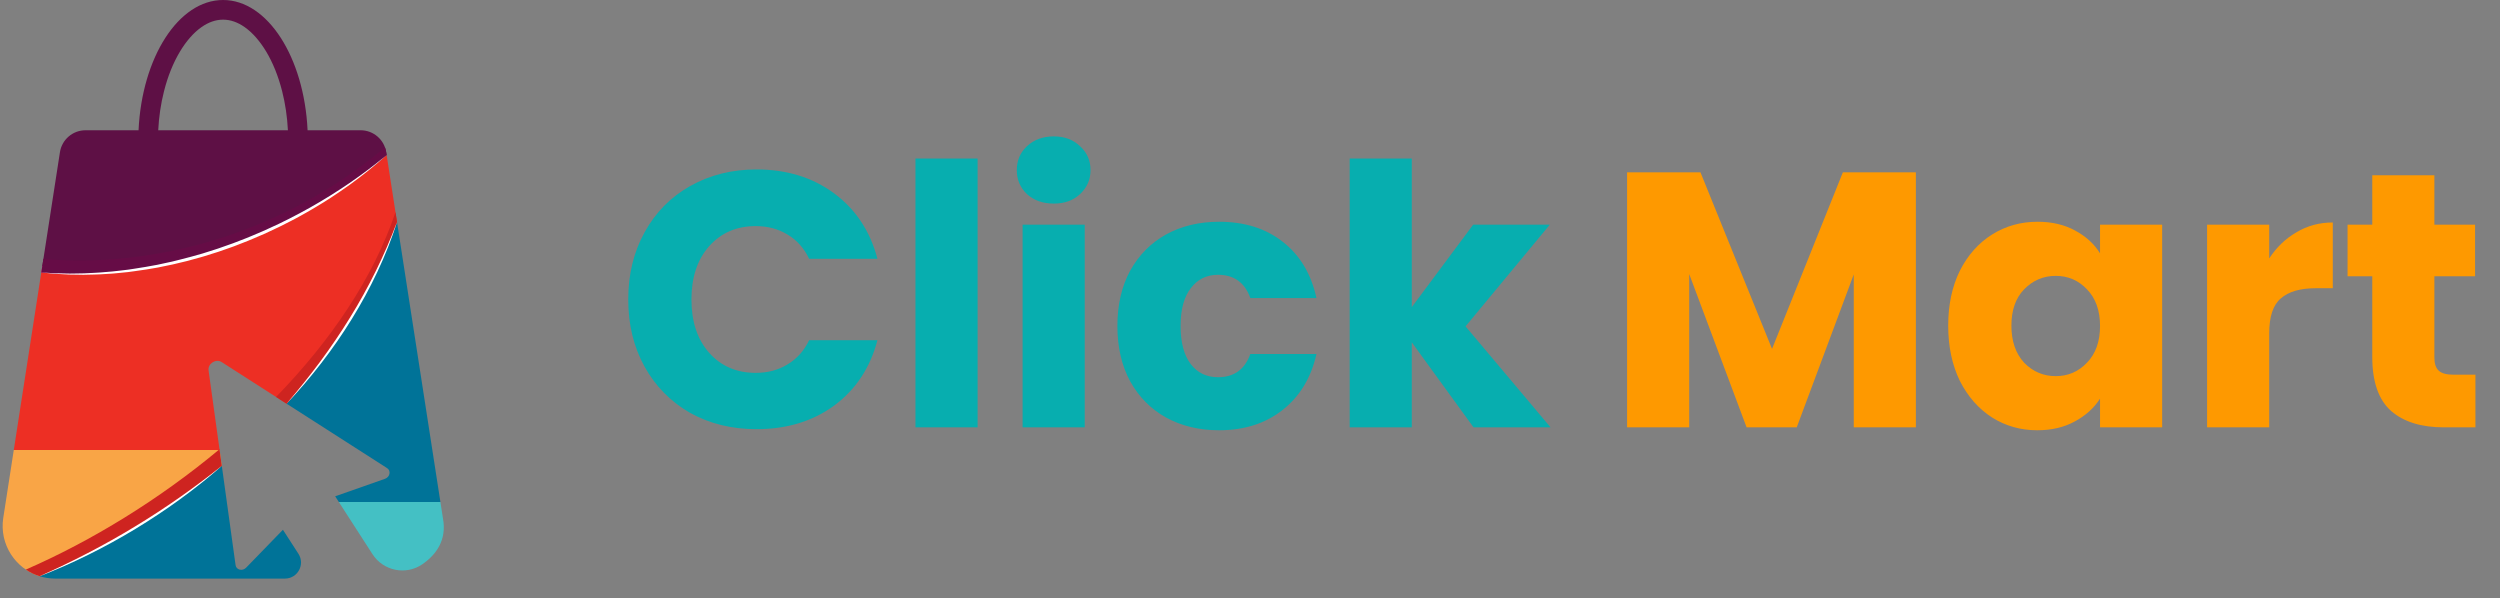 <svg width="117" height="28" viewBox="0 0 117 28" fill="none" xmlns="http://www.w3.org/2000/svg">
<rect x="0" y="0" width="117" height="28" fill="#808080" stroke="none"/>
<path d="M29.402 14.016C29.402 12.837 29.657 11.789 30.167 10.871C30.677 9.942 31.386 9.222 32.292 8.712C33.21 8.191 34.247 7.93 35.403 7.93C36.82 7.93 38.033 8.304 39.041 9.052C40.05 9.8 40.724 10.82 41.064 12.112H37.868C37.63 11.613 37.29 11.234 36.848 10.973C36.418 10.712 35.925 10.582 35.369 10.582C34.474 10.582 33.749 10.894 33.193 11.517C32.638 12.14 32.36 12.973 32.36 14.016C32.36 15.059 32.638 15.892 33.193 16.515C33.749 17.138 34.474 17.45 35.369 17.45C35.925 17.45 36.418 17.32 36.848 17.059C37.29 16.798 37.63 16.419 37.868 15.92H41.064C40.724 17.212 40.05 18.232 39.041 18.98C38.033 19.717 36.82 20.085 35.403 20.085C34.247 20.085 33.21 19.83 32.292 19.32C31.386 18.799 30.677 18.079 30.167 17.161C29.657 16.243 29.402 15.195 29.402 14.016ZM45.752 7.42V20H42.844V7.42H45.752ZM49.32 9.528C48.81 9.528 48.391 9.381 48.062 9.086C47.745 8.78 47.586 8.406 47.586 7.964C47.586 7.511 47.745 7.137 48.062 6.842C48.391 6.536 48.81 6.383 49.32 6.383C49.819 6.383 50.227 6.536 50.544 6.842C50.873 7.137 51.037 7.511 51.037 7.964C51.037 8.406 50.873 8.78 50.544 9.086C50.227 9.381 49.819 9.528 49.32 9.528ZM50.765 10.514V20H47.858V10.514H50.765ZM52.294 15.257C52.294 14.271 52.492 13.41 52.889 12.673C53.297 11.936 53.858 11.37 54.572 10.973C55.297 10.576 56.124 10.378 57.054 10.378C58.244 10.378 59.236 10.69 60.029 11.313C60.834 11.936 61.361 12.815 61.61 13.948H58.516C58.255 13.223 57.751 12.86 57.003 12.86C56.47 12.86 56.045 13.07 55.728 13.489C55.41 13.897 55.252 14.486 55.252 15.257C55.252 16.028 55.41 16.623 55.728 17.042C56.045 17.45 56.47 17.654 57.003 17.654C57.751 17.654 58.255 17.291 58.516 16.566H61.61C61.361 17.677 60.834 18.549 60.029 19.184C59.224 19.819 58.233 20.136 57.054 20.136C56.124 20.136 55.297 19.938 54.572 19.541C53.858 19.144 53.297 18.578 52.889 17.841C52.492 17.104 52.294 16.243 52.294 15.257ZM68.962 20L66.072 16.022V20H63.165V7.42H66.072V14.373L68.945 10.514H72.532L68.588 15.274L72.566 20H68.962Z" fill="#07AEAF"/>
<path d="M89.663 8.066V20H86.756V12.843L84.087 20H81.741L79.055 12.826V20H76.148V8.066H79.582L82.931 16.328L86.246 8.066H89.663ZM91.176 15.24C91.176 14.265 91.357 13.41 91.72 12.673C92.094 11.936 92.598 11.37 93.233 10.973C93.867 10.576 94.576 10.378 95.358 10.378C96.026 10.378 96.61 10.514 97.109 10.786C97.619 11.058 98.01 11.415 98.282 11.857V10.514H101.189V20H98.282V18.657C97.998 19.099 97.602 19.456 97.092 19.728C96.593 20 96.009 20.136 95.341 20.136C94.57 20.136 93.867 19.938 93.233 19.541C92.598 19.133 92.094 18.561 91.72 17.824C91.357 17.076 91.176 16.215 91.176 15.24ZM98.282 15.257C98.282 14.532 98.078 13.959 97.67 13.54C97.273 13.121 96.786 12.911 96.208 12.911C95.63 12.911 95.137 13.121 94.729 13.54C94.332 13.948 94.134 14.515 94.134 15.24C94.134 15.965 94.332 16.543 94.729 16.974C95.137 17.393 95.63 17.603 96.208 17.603C96.786 17.603 97.273 17.393 97.67 16.974C98.078 16.555 98.282 15.982 98.282 15.257ZM106.199 12.095C106.539 11.574 106.964 11.166 107.474 10.871C107.984 10.565 108.55 10.412 109.174 10.412V13.489H108.375C107.649 13.489 107.105 13.648 106.743 13.965C106.38 14.271 106.199 14.815 106.199 15.597V20H103.292V10.514H106.199V12.095ZM115.85 17.535V20H114.371C113.317 20 112.496 19.745 111.906 19.235C111.317 18.714 111.022 17.869 111.022 16.702V12.928H109.866V10.514H111.022V8.202H113.929V10.514H115.833V12.928H113.929V16.736C113.929 17.019 113.997 17.223 114.133 17.348C114.269 17.473 114.496 17.535 114.813 17.535H115.85Z" fill="#FE9900"/>
<path d="M20.726 24.237C20.93 25.286 20.396 25.973 19.764 26.408C18.994 26.938 17.937 26.718 17.431 25.933L15.686 23.227L18.018 22.408C18.251 22.326 18.309 22.032 18.118 21.909L13.41 18.892C14.608 17.568 15.647 16.177 16.513 14.749C17.379 13.322 18.073 11.858 18.58 10.389L20.726 24.237Z" fill="url(#paint0_linear_1_617)"/>
<path d="M18.095 7.256L18.58 10.389C17.566 13.328 15.806 16.245 13.41 18.892L10.374 16.945C10.103 16.772 9.717 17.019 9.761 17.337L10.38 21.801C9.08 22.891 7.657 23.905 6.122 24.821C4.72 25.657 3.291 26.372 1.853 26.967C0.724 26.615 -0.039 25.476 0.153 24.237L1.932 12.753C5.358 13.079 9.287 12.377 13.069 10.542C14.956 9.626 16.645 8.507 18.095 7.256Z" fill="url(#paint1_linear_1_617)"/>
<path d="M18.074 7.122L18.095 7.256C16.645 8.507 14.956 9.626 13.069 10.542C9.287 12.377 5.358 13.079 1.933 12.752L2.805 7.122C2.897 6.532 3.405 6.096 4.003 6.096H6.484C6.644 2.685 8.354 0 10.44 0C12.525 0 14.235 2.685 14.395 6.096H16.876C17.474 6.096 17.983 6.532 18.074 7.122ZM7.405 6.096H13.474C13.442 5.464 13.352 4.852 13.204 4.269C13.026 3.568 12.775 2.943 12.457 2.412C12.162 1.922 11.816 1.527 11.454 1.272C11.123 1.038 10.782 0.92 10.44 0.92C10.098 0.92 9.757 1.038 9.426 1.272C9.064 1.527 8.717 1.922 8.423 2.412C8.105 2.943 7.853 3.568 7.676 4.269C7.528 4.852 7.437 5.464 7.405 6.096Z" fill="url(#paint2_linear_1_617)"/>
<path d="M13.967 25.918C14.289 26.419 13.93 27.078 13.334 27.078H2.589C2.331 27.078 2.084 27.039 1.853 26.967C3.291 26.372 4.72 25.657 6.122 24.821C7.657 23.905 9.08 22.891 10.381 21.801L11.025 26.449C11.056 26.674 11.348 26.744 11.519 26.567L13.241 24.793L13.967 25.918Z" fill="url(#paint3_linear_1_617)"/>
<path d="M13.41 18.892C15.806 16.245 17.565 13.327 18.58 10.389L18.509 9.931C17.468 13.026 15.452 15.973 12.919 18.577L13.41 18.892Z" fill="#CE2420"/>
<path d="M1.853 26.967C3.291 26.372 4.72 25.657 6.122 24.821C7.657 23.905 9.08 22.891 10.38 21.801L10.273 21.024C7.465 23.369 4.294 25.31 1.208 26.657C1.404 26.789 1.621 26.895 1.853 26.967Z" fill="#CE2420"/>
<path d="M2.031 12.114L1.933 12.752C4.243 12.973 6.783 12.725 9.352 11.977C10.592 11.616 11.838 11.139 13.069 10.542C14.956 9.627 16.645 8.507 18.095 7.256L18.074 7.122C18.062 7.045 18.043 6.97 18.017 6.899C12.161 11.814 5.602 12.46 2.031 12.114Z" fill="#660C46"/>
<path d="M1.933 12.752L2.479 12.783C2.525 12.785 2.57 12.79 2.616 12.79L2.752 12.793L3.026 12.799L3.162 12.802L3.231 12.803C3.253 12.804 3.276 12.803 3.299 12.803L3.572 12.799L3.845 12.794L3.914 12.793L3.982 12.79L4.119 12.783L4.391 12.77C4.482 12.765 4.573 12.763 4.664 12.754L5.208 12.709C5.231 12.707 5.254 12.706 5.276 12.703L5.344 12.695L5.48 12.68L5.751 12.649L5.886 12.633L5.954 12.625L6.022 12.616L6.292 12.575C6.652 12.526 7.009 12.455 7.367 12.391L7.901 12.275L8.034 12.247C8.079 12.237 8.122 12.225 8.167 12.214L8.431 12.148C8.785 12.065 9.134 11.96 9.484 11.862L10.004 11.697L10.134 11.655C10.155 11.648 10.177 11.642 10.199 11.634L10.263 11.612L10.52 11.521L10.778 11.43L10.906 11.385L11.033 11.336L11.542 11.139C11.628 11.107 11.71 11.07 11.794 11.035L12.045 10.928L12.296 10.821C12.339 10.804 12.379 10.783 12.421 10.765L12.545 10.708L13.04 10.48C13.204 10.399 13.368 10.322 13.53 10.238C13.855 10.074 14.175 9.901 14.493 9.724C14.811 9.547 15.123 9.359 15.433 9.168C15.742 8.977 16.047 8.776 16.348 8.572C16.649 8.365 16.945 8.153 17.237 7.934C17.381 7.823 17.527 7.713 17.669 7.599C17.813 7.487 17.953 7.371 18.095 7.256C17.958 7.377 17.823 7.499 17.683 7.616C17.545 7.735 17.402 7.85 17.261 7.965C16.976 8.194 16.685 8.416 16.39 8.631C16.093 8.844 15.792 9.051 15.486 9.251C15.409 9.301 15.332 9.35 15.255 9.399L15.139 9.472L15.022 9.543L14.787 9.686L14.551 9.825C14.473 9.872 14.393 9.916 14.313 9.962C14.233 10.006 14.155 10.053 14.074 10.096L13.833 10.227C13.752 10.27 13.671 10.312 13.59 10.354C13.428 10.44 13.264 10.52 13.1 10.602L12.604 10.836C12.521 10.875 12.439 10.915 12.355 10.952L12.103 11.06L11.85 11.168C11.766 11.204 11.683 11.242 11.597 11.274L11.086 11.474L10.958 11.524L10.829 11.57L10.57 11.661L10.311 11.752L10.246 11.775C10.224 11.782 10.203 11.789 10.181 11.796L10.05 11.837L9.526 12.002L8.997 12.149L8.865 12.186C8.843 12.192 8.821 12.199 8.799 12.204L8.732 12.221L8.465 12.285L8.198 12.349C8.154 12.36 8.11 12.372 8.065 12.381L7.93 12.408L7.393 12.519C7.032 12.581 6.672 12.647 6.308 12.69L6.036 12.727L5.969 12.736L5.9 12.742L5.763 12.756L5.49 12.783L5.354 12.796L5.286 12.802C5.263 12.804 5.24 12.805 5.217 12.807L4.67 12.84C4.578 12.846 4.487 12.846 4.395 12.849L4.121 12.855L3.984 12.858L3.916 12.86L3.847 12.859L3.573 12.854L3.299 12.85C3.276 12.849 3.253 12.85 3.23 12.849L3.162 12.845L3.025 12.838L2.752 12.823C2.66 12.818 2.569 12.815 2.479 12.805L1.934 12.752L1.933 12.752Z" fill="url(#paint4_radial_1_617)"/>
<path d="M1.853 26.967L2.423 26.709C2.612 26.622 2.801 26.533 2.988 26.442C3.364 26.263 3.737 26.076 4.106 25.884C4.476 25.692 4.843 25.495 5.205 25.291C5.568 25.087 5.929 24.878 6.284 24.661C6.641 24.446 6.993 24.224 7.342 23.997C7.691 23.77 8.035 23.536 8.377 23.298C8.719 23.059 9.056 22.815 9.39 22.565L9.64 22.378L9.888 22.188L10.38 21.802L10.145 22.008L9.906 22.21L9.665 22.41L9.422 22.607C9.095 22.867 8.764 23.121 8.426 23.366C8.089 23.613 7.745 23.85 7.397 24.081C7.049 24.312 6.696 24.536 6.339 24.753C5.982 24.968 5.62 25.178 5.254 25.379C4.888 25.579 4.518 25.774 4.144 25.959C3.77 26.145 3.391 26.321 3.01 26.49C2.819 26.574 2.626 26.655 2.434 26.735L2.144 26.854L1.853 26.967Z" fill="url(#paint5_radial_1_617)"/>
<path d="M13.41 18.892C13.545 18.733 13.68 18.574 13.814 18.414C13.947 18.253 14.08 18.092 14.21 17.928C14.471 17.603 14.725 17.273 14.974 16.939C15.221 16.603 15.464 16.265 15.697 15.919C15.931 15.575 16.158 15.225 16.376 14.87C16.596 14.516 16.806 14.156 17.007 13.792C17.21 13.428 17.402 13.058 17.587 12.685C17.771 12.311 17.946 11.932 18.112 11.55C18.195 11.359 18.275 11.166 18.353 10.973C18.431 10.779 18.506 10.584 18.58 10.389L18.483 10.687C18.449 10.786 18.415 10.884 18.38 10.983C18.309 11.179 18.236 11.375 18.16 11.57C18.006 11.958 17.84 12.342 17.662 12.721C17.485 13.1 17.295 13.472 17.096 13.841C16.896 14.208 16.686 14.57 16.467 14.926C16.247 15.282 16.019 15.632 15.781 15.976C15.542 16.319 15.296 16.658 15.04 16.988C14.785 17.32 14.521 17.644 14.25 17.962C14.114 18.12 13.975 18.276 13.836 18.432L13.625 18.663L13.41 18.892Z" fill="url(#paint6_radial_1_617)"/>
<defs>
<linearGradient id="paint0_linear_1_617" x1="17.273" y1="17.121" x2="17.273" y2="23.477" gradientUnits="userSpaceOnUse">
<stop offset="1" stop-color="#007398"/>
<stop stop-color="#44C0C4"/>
</linearGradient>
<linearGradient id="paint1_linear_1_617" x1="7.797" y1="14.674" x2="7.797" y2="21.069" gradientUnits="userSpaceOnUse">
<stop offset="1" stop-color="#ED2F24"/>
<stop stop-color="#F9A546"/>
</linearGradient>
<linearGradient id="paint2_linear_1_617" x1="9.177" y1="5.109" x2="9.177" y2="12.446" gradientUnits="userSpaceOnUse">
<stop offset="1" stop-color="#5E1045"/>
<stop stop-color="#EC147F"/>
</linearGradient>
<linearGradient id="paint3_linear_1_617" x1="24.038" y1="5.675" x2="24.038" y2="29.373" gradientUnits="userSpaceOnUse">
<stop offset="1" stop-color="#007398"/>
<stop stop-color="#44C0C4"/>
</linearGradient>
<radialGradient id="paint4_radial_1_617" cx="0" cy="0" r="1" gradientUnits="userSpaceOnUse" gradientTransform="translate(1.933 7.256) scale(8.081 2.802)">
<stop offset="1" stop-color="#F9A546"/>
<stop stop-color="white"/>
</radialGradient>
<radialGradient id="paint5_radial_1_617" cx="0" cy="0" r="1" gradientUnits="userSpaceOnUse" gradientTransform="translate(-1.065 23.127) scale(4.264 2.583)">
<stop offset="1" stop-color="#007398"/>
<stop stop-color="white"/>
</radialGradient>
<radialGradient id="paint6_radial_1_617" cx="0" cy="0" r="1" gradientUnits="userSpaceOnUse" gradientTransform="translate(13.485 9.445) scale(2.585 4.251)">
<stop offset="1" stop-color="#007398"/>
<stop stop-color="white"/>
</radialGradient>
</defs>
</svg>
